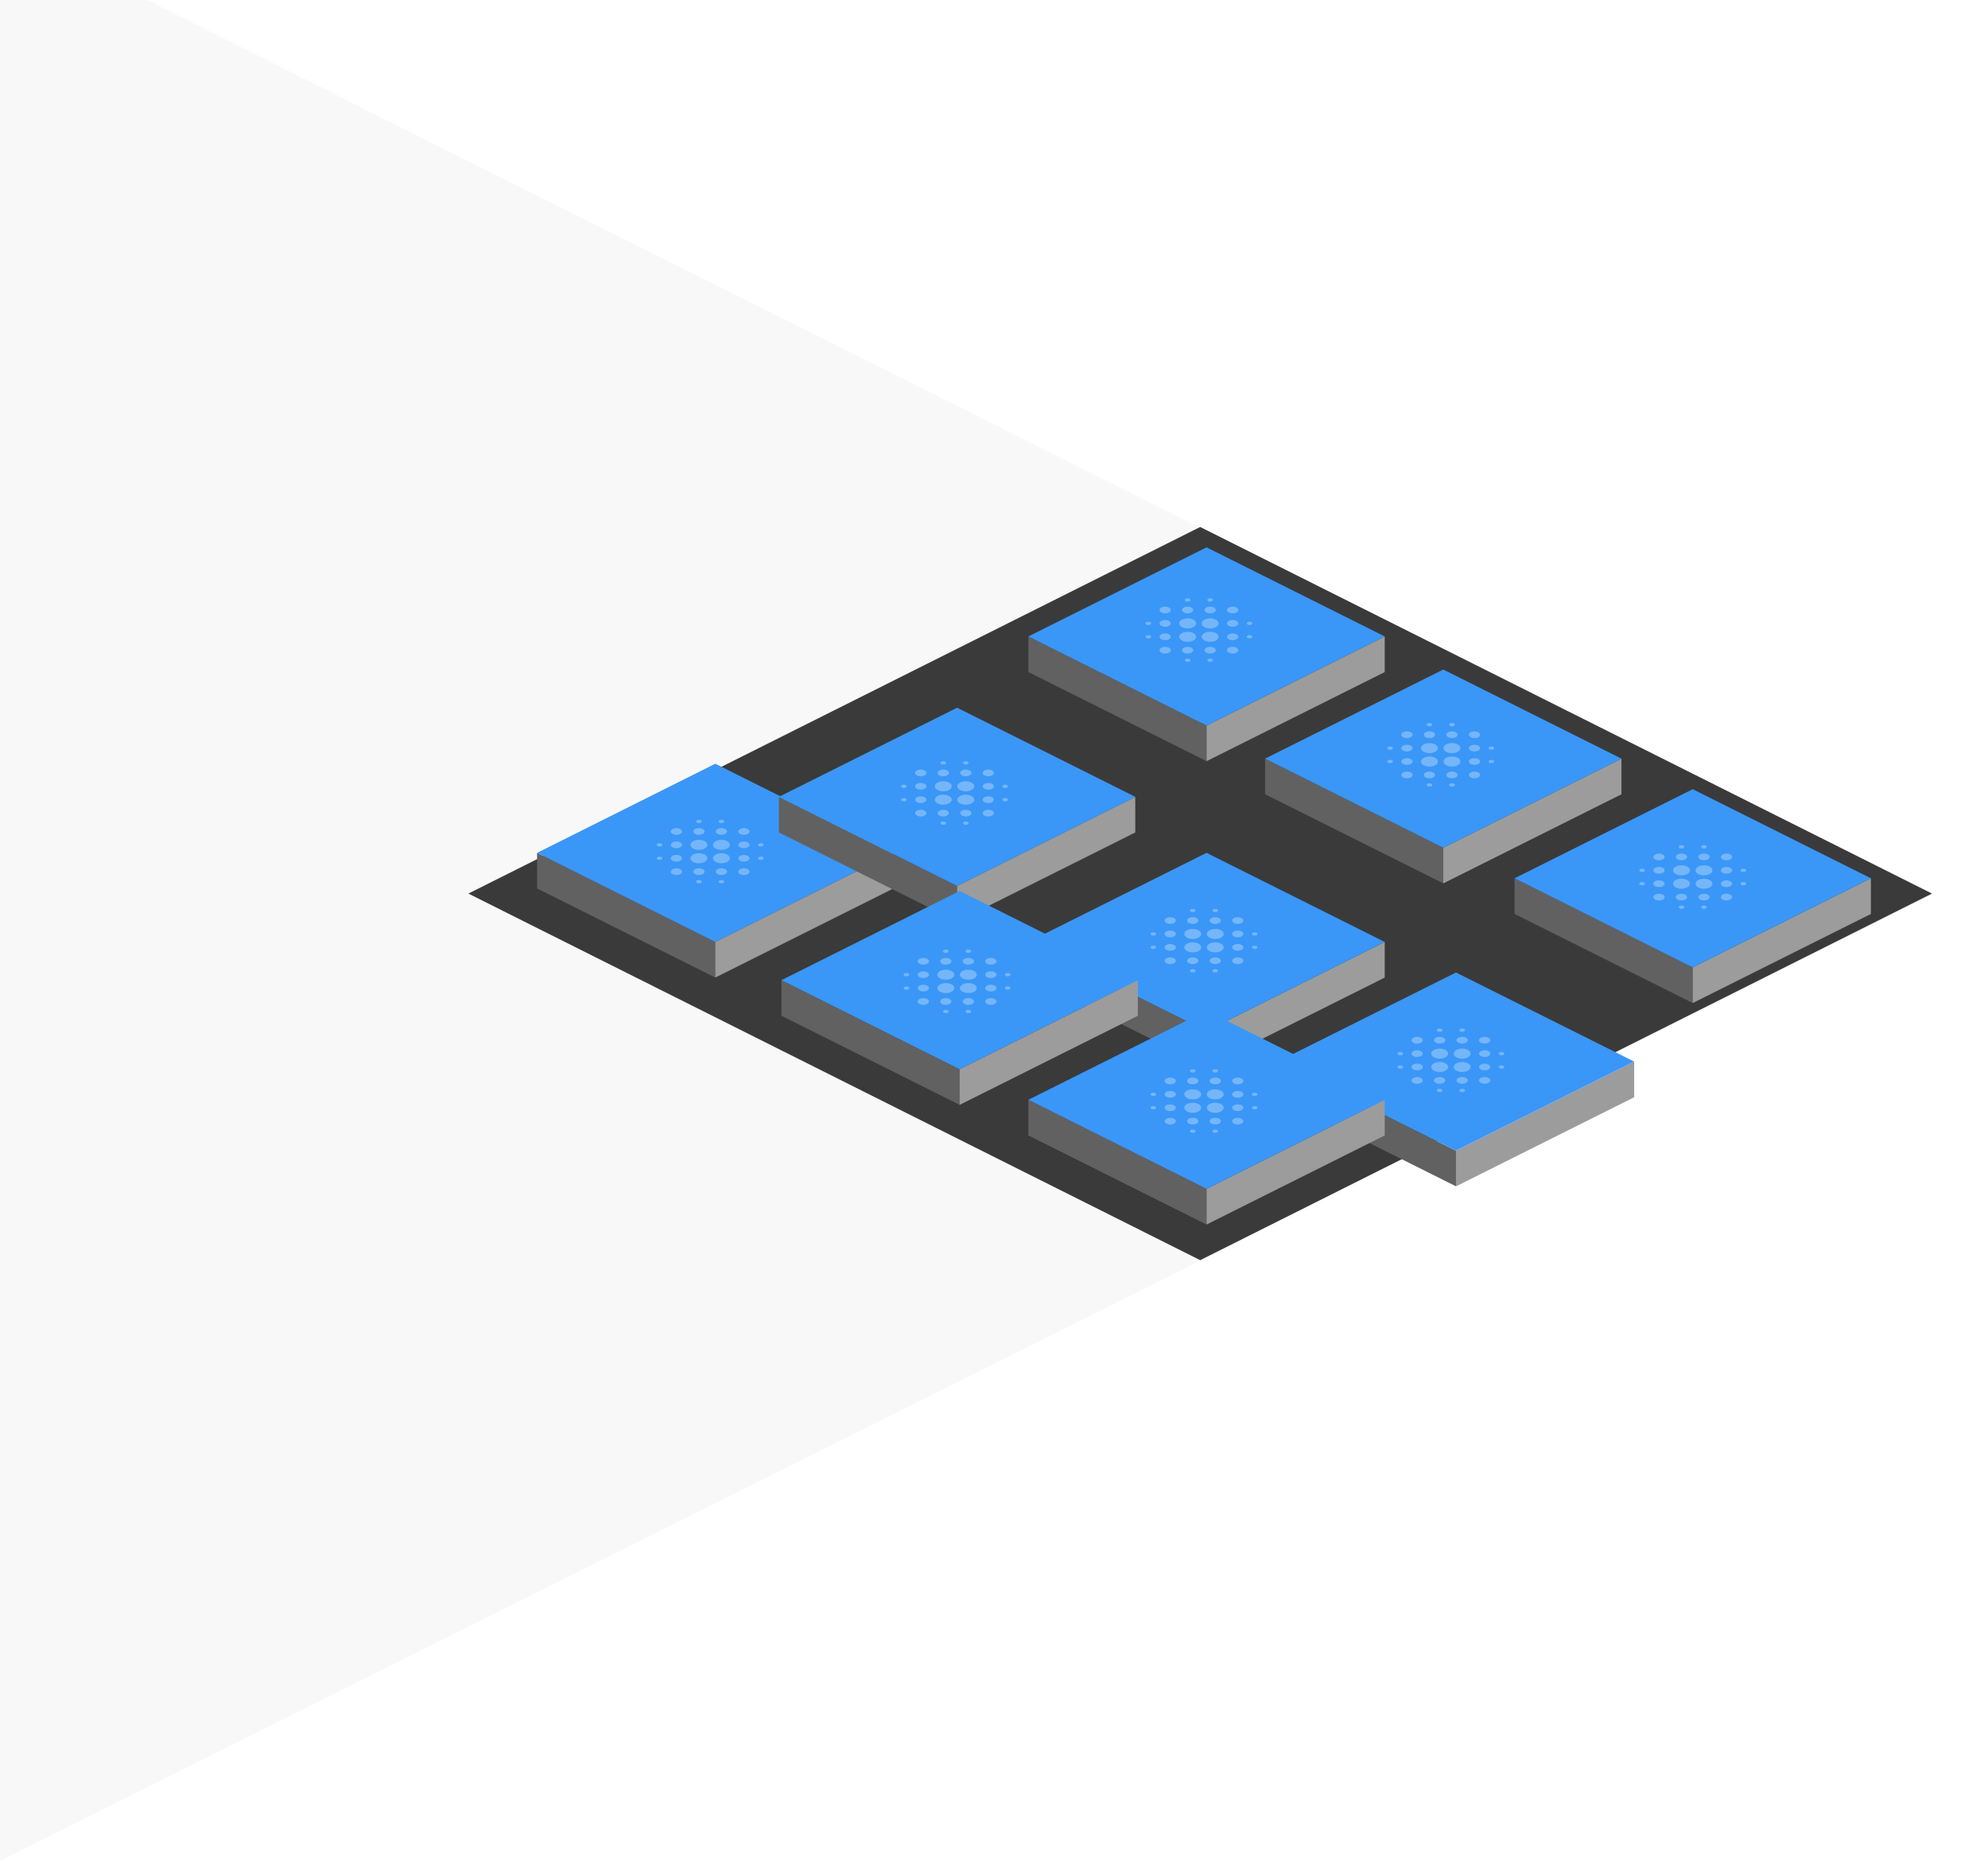 <?xml version="1.0" encoding="UTF-8"?>
<svg width="781px" height="731px" viewBox="0 0 781 731" version="1.1" xmlns="http://www.w3.org/2000/svg" xmlns:xlink="http://www.w3.org/1999/xlink">
    <!-- Generator: Sketch 49 (51002) - http://www.bohemiancoding.com/sketch -->
    <title>Group 2</title>
    <desc>Created with Sketch.</desc>
    <defs>
        <filter x="-68.6%" y="-57.1%" width="237.1%" height="328.6%" filterUnits="objectBoundingBox" id="filter-1">
            <feOffset dx="0" dy="48" in="SourceAlpha" result="shadowOffsetOuter1"></feOffset>
            <feGaussianBlur stdDeviation="24" in="shadowOffsetOuter1" result="shadowBlurOuter1"></feGaussianBlur>
            <feColorMatrix values="0 0 0 0 0   0 0 0 0 0   0 0 0 0 0  0 0 0 0.5 0" type="matrix" in="shadowBlurOuter1" result="shadowMatrixOuter1"></feColorMatrix>
            <feMerge>
                <feMergeNode in="shadowMatrixOuter1"></feMergeNode>
                <feMergeNode in="SourceGraphic"></feMergeNode>
            </feMerge>
        </filter>
        <filter x="-68.6%" y="-57.1%" width="237.1%" height="328.6%" filterUnits="objectBoundingBox" id="filter-2">
            <feOffset dx="0" dy="48" in="SourceAlpha" result="shadowOffsetOuter1"></feOffset>
            <feGaussianBlur stdDeviation="24" in="shadowOffsetOuter1" result="shadowBlurOuter1"></feGaussianBlur>
            <feColorMatrix values="0 0 0 0 0   0 0 0 0 0   0 0 0 0 0  0 0 0 0.5 0" type="matrix" in="shadowBlurOuter1" result="shadowMatrixOuter1"></feColorMatrix>
            <feMerge>
                <feMergeNode in="shadowMatrixOuter1"></feMergeNode>
                <feMergeNode in="SourceGraphic"></feMergeNode>
            </feMerge>
        </filter>
        <filter x="-68.6%" y="-57.1%" width="237.1%" height="328.6%" filterUnits="objectBoundingBox" id="filter-3">
            <feOffset dx="0" dy="48" in="SourceAlpha" result="shadowOffsetOuter1"></feOffset>
            <feGaussianBlur stdDeviation="24" in="shadowOffsetOuter1" result="shadowBlurOuter1"></feGaussianBlur>
            <feColorMatrix values="0 0 0 0 0   0 0 0 0 0   0 0 0 0 0  0 0 0 0.5 0" type="matrix" in="shadowBlurOuter1" result="shadowMatrixOuter1"></feColorMatrix>
            <feMerge>
                <feMergeNode in="shadowMatrixOuter1"></feMergeNode>
                <feMergeNode in="SourceGraphic"></feMergeNode>
            </feMerge>
        </filter>
        <filter x="-68.6%" y="-57.1%" width="237.1%" height="328.6%" filterUnits="objectBoundingBox" id="filter-4">
            <feOffset dx="0" dy="48" in="SourceAlpha" result="shadowOffsetOuter1"></feOffset>
            <feGaussianBlur stdDeviation="24" in="shadowOffsetOuter1" result="shadowBlurOuter1"></feGaussianBlur>
            <feColorMatrix values="0 0 0 0 0   0 0 0 0 0   0 0 0 0 0  0 0 0 0.5 0" type="matrix" in="shadowBlurOuter1" result="shadowMatrixOuter1"></feColorMatrix>
            <feMerge>
                <feMergeNode in="shadowMatrixOuter1"></feMergeNode>
                <feMergeNode in="SourceGraphic"></feMergeNode>
            </feMerge>
        </filter>
        <filter x="-68.6%" y="-57.1%" width="237.1%" height="328.6%" filterUnits="objectBoundingBox" id="filter-5">
            <feOffset dx="0" dy="48" in="SourceAlpha" result="shadowOffsetOuter1"></feOffset>
            <feGaussianBlur stdDeviation="24" in="shadowOffsetOuter1" result="shadowBlurOuter1"></feGaussianBlur>
            <feColorMatrix values="0 0 0 0 0   0 0 0 0 0   0 0 0 0 0  0 0 0 0.5 0" type="matrix" in="shadowBlurOuter1" result="shadowMatrixOuter1"></feColorMatrix>
            <feMerge>
                <feMergeNode in="shadowMatrixOuter1"></feMergeNode>
                <feMergeNode in="SourceGraphic"></feMergeNode>
            </feMerge>
        </filter>
        <filter x="-68.6%" y="-57.1%" width="237.1%" height="328.6%" filterUnits="objectBoundingBox" id="filter-6">
            <feOffset dx="0" dy="48" in="SourceAlpha" result="shadowOffsetOuter1"></feOffset>
            <feGaussianBlur stdDeviation="24" in="shadowOffsetOuter1" result="shadowBlurOuter1"></feGaussianBlur>
            <feColorMatrix values="0 0 0 0 0   0 0 0 0 0   0 0 0 0 0  0 0 0 0.5 0" type="matrix" in="shadowBlurOuter1" result="shadowMatrixOuter1"></feColorMatrix>
            <feMerge>
                <feMergeNode in="shadowMatrixOuter1"></feMergeNode>
                <feMergeNode in="SourceGraphic"></feMergeNode>
            </feMerge>
        </filter>
    </defs>
    <g id="Page-1" stroke="none" stroke-width="1" fill="none" fill-rule="evenodd">
        <g id="Market-v2" transform="translate(-1, -751)">
            <g id="explore-contracts" transform="translate(1, 722)">
                <g id="Group-2" transform="translate(0, 29)">
                    <polygon id="big-base" fill="#DEDEDE" opacity="0.2" points="57.965 0.055 759 351.448 0 731 0 0.055"></polygon>
                    <polygon id="base" fill="#3A3A3A" points="184 351 471.5 207 759 351 471.5 495"></polygon>
                    <g id="illustration" transform="translate(211, 167)">
                        <g id="Rectangle-7_Isometric" transform="translate(0, 133)">
                            <polygon id="Rectangle-7_Left_Isometric" fill="#616161" points="70 84 0 49 0 35 70 70"></polygon>
                            <polygon id="Rectangle-7_Right_Isometric" fill="#9C9C9C" points="70 84 140 49 140 35 70 70"></polygon>
                            <polygon id="Rectangle-7_Top_Isometric" fill="#3A97F7" points="0 35 70 0 140 35 70 70"></polygon>
                            <g id="contracts" transform="translate(42, 18)" opacity="0.3">
                                <g id="ic_blur_on_24px">
                                    <path d="M12.737,17.816 C11.521,17.816 10.526,18.408 10.526,19.132 C10.526,19.855 11.521,20.447 12.737,20.447 C13.953,20.447 14.947,19.855 14.947,19.132 C14.947,18.408 13.953,17.816 12.737,17.816 Z M12.737,23.079 C11.521,23.079 10.526,23.671 10.526,24.395 C10.526,25.118 11.521,25.711 12.737,25.711 C13.953,25.711 14.947,25.118 14.947,24.395 C14.947,23.671 13.953,23.079 12.737,23.079 Z M12.737,12.553 C11.521,12.553 10.526,13.145 10.526,13.868 C10.526,14.592 11.521,15.184 12.737,15.184 C13.953,15.184 14.947,14.592 14.947,13.868 C14.947,13.145 13.953,12.553 12.737,12.553 Z M6.105,13.211 C5.486,13.211 5,13.5 5,13.868 C5,14.237 5.486,14.526 6.105,14.526 C6.724,14.526 7.211,14.237 7.211,13.868 C7.211,13.5 6.724,13.211 6.105,13.211 Z M12.737,7.289 C11.521,7.289 10.526,7.882 10.526,8.605 C10.526,9.329 11.521,9.921 12.737,9.921 C13.953,9.921 14.947,9.329 14.947,8.605 C14.947,7.882 13.953,7.289 12.737,7.289 Z M45.895,14.526 C46.514,14.526 47,14.237 47,13.868 C47,13.5 46.514,13.211 45.895,13.211 C45.276,13.211 44.789,13.5 44.789,13.868 C44.789,14.237 45.276,14.526 45.895,14.526 Z M30.421,9.921 C31.637,9.921 32.632,9.329 32.632,8.605 C32.632,7.882 31.637,7.289 30.421,7.289 C29.205,7.289 28.211,7.882 28.211,8.605 C28.211,9.329 29.205,9.921 30.421,9.921 Z M30.421,5.316 C31.04,5.316 31.526,5.026 31.526,4.658 C31.526,4.289 31.04,4 30.421,4 C29.802,4 29.316,4.289 29.316,4.658 C29.316,5.026 29.802,5.316 30.421,5.316 Z M6.105,18.474 C5.486,18.474 5,18.763 5,19.132 C5,19.5 5.486,19.789 6.105,19.789 C6.724,19.789 7.211,19.5 7.211,19.132 C7.211,18.763 6.724,18.474 6.105,18.474 Z M21.579,27.684 C20.96,27.684 20.474,27.974 20.474,28.342 C20.474,28.711 20.96,29 21.579,29 C22.198,29 22.684,28.711 22.684,28.342 C22.684,27.974 22.198,27.684 21.579,27.684 Z M21.579,5.316 C22.198,5.316 22.684,5.026 22.684,4.658 C22.684,4.289 22.198,4 21.579,4 C20.96,4 20.474,4.289 20.474,4.658 C20.474,5.026 20.96,5.316 21.579,5.316 Z M21.579,9.921 C22.795,9.921 23.789,9.329 23.789,8.605 C23.789,7.882 22.795,7.289 21.579,7.289 C20.363,7.289 19.368,7.882 19.368,8.605 C19.368,9.329 20.363,9.921 21.579,9.921 Z M21.579,17.158 C19.744,17.158 18.263,18.039 18.263,19.132 C18.263,20.224 19.744,21.105 21.579,21.105 C23.414,21.105 24.895,20.224 24.895,19.132 C24.895,18.039 23.414,17.158 21.579,17.158 Z M39.263,17.816 C38.047,17.816 37.053,18.408 37.053,19.132 C37.053,19.855 38.047,20.447 39.263,20.447 C40.479,20.447 41.474,19.855 41.474,19.132 C41.474,18.408 40.479,17.816 39.263,17.816 Z M39.263,23.079 C38.047,23.079 37.053,23.671 37.053,24.395 C37.053,25.118 38.047,25.711 39.263,25.711 C40.479,25.711 41.474,25.118 41.474,24.395 C41.474,23.671 40.479,23.079 39.263,23.079 Z M39.263,12.553 C38.047,12.553 37.053,13.145 37.053,13.868 C37.053,14.592 38.047,15.184 39.263,15.184 C40.479,15.184 41.474,14.592 41.474,13.868 C41.474,13.145 40.479,12.553 39.263,12.553 Z M39.263,7.289 C38.047,7.289 37.053,7.882 37.053,8.605 C37.053,9.329 38.047,9.921 39.263,9.921 C40.479,9.921 41.474,9.329 41.474,8.605 C41.474,7.882 40.479,7.289 39.263,7.289 Z M45.895,18.474 C45.276,18.474 44.789,18.763 44.789,19.132 C44.789,19.5 45.276,19.789 45.895,19.789 C46.514,19.789 47,19.5 47,19.132 C47,18.763 46.514,18.474 45.895,18.474 Z M30.421,23.079 C29.205,23.079 28.211,23.671 28.211,24.395 C28.211,25.118 29.205,25.711 30.421,25.711 C31.637,25.711 32.632,25.118 32.632,24.395 C32.632,23.671 31.637,23.079 30.421,23.079 Z M30.421,27.684 C29.802,27.684 29.316,27.974 29.316,28.342 C29.316,28.711 29.802,29 30.421,29 C31.04,29 31.526,28.711 31.526,28.342 C31.526,27.974 31.04,27.684 30.421,27.684 Z M21.579,11.895 C19.744,11.895 18.263,12.776 18.263,13.868 C18.263,14.961 19.744,15.842 21.579,15.842 C23.414,15.842 24.895,14.961 24.895,13.868 C24.895,12.776 23.414,11.895 21.579,11.895 Z M21.579,23.079 C20.363,23.079 19.368,23.671 19.368,24.395 C19.368,25.118 20.363,25.711 21.579,25.711 C22.795,25.711 23.789,25.118 23.789,24.395 C23.789,23.671 22.795,23.079 21.579,23.079 Z M30.421,17.158 C28.586,17.158 27.105,18.039 27.105,19.132 C27.105,20.224 28.586,21.105 30.421,21.105 C32.256,21.105 33.737,20.224 33.737,19.132 C33.737,18.039 32.256,17.158 30.421,17.158 Z M30.421,11.895 C28.586,11.895 27.105,12.776 27.105,13.868 C27.105,14.961 28.586,15.842 30.421,15.842 C32.256,15.842 33.737,14.961 33.737,13.868 C33.737,12.776 32.256,11.895 30.421,11.895 Z" id="Shape" fill="#FFFFFF" fill-rule="nonzero"></path>
                                    <polygon id="Shape" points="0 0 52 0 52 31 0 31"></polygon>
                                </g>
                            </g>
                        </g>
                        <g id="Rectangle-7_Isometric" filter="url(#filter-1)" transform="translate(95, 63)">
                            <polygon id="Rectangle-7_Left_Isometric" fill="#616161" points="70 84 0 49 0 35 70 70"></polygon>
                            <polygon id="Rectangle-7_Right_Isometric" fill="#9C9C9C" points="70 84 140 49 140 35 70 70"></polygon>
                            <polygon id="Rectangle-7_Top_Isometric" fill="#3A97F7" points="0 35 70 0 140 35 70 70"></polygon>
                            <g id="contracts" transform="translate(43, 17)" opacity="0.3">
                                <g id="ic_blur_on_24px">
                                    <path d="M12.737,17.816 C11.521,17.816 10.526,18.408 10.526,19.132 C10.526,19.855 11.521,20.447 12.737,20.447 C13.953,20.447 14.947,19.855 14.947,19.132 C14.947,18.408 13.953,17.816 12.737,17.816 Z M12.737,23.079 C11.521,23.079 10.526,23.671 10.526,24.395 C10.526,25.118 11.521,25.711 12.737,25.711 C13.953,25.711 14.947,25.118 14.947,24.395 C14.947,23.671 13.953,23.079 12.737,23.079 Z M12.737,12.553 C11.521,12.553 10.526,13.145 10.526,13.868 C10.526,14.592 11.521,15.184 12.737,15.184 C13.953,15.184 14.947,14.592 14.947,13.868 C14.947,13.145 13.953,12.553 12.737,12.553 Z M6.105,13.211 C5.486,13.211 5,13.5 5,13.868 C5,14.237 5.486,14.526 6.105,14.526 C6.724,14.526 7.211,14.237 7.211,13.868 C7.211,13.5 6.724,13.211 6.105,13.211 Z M12.737,7.289 C11.521,7.289 10.526,7.882 10.526,8.605 C10.526,9.329 11.521,9.921 12.737,9.921 C13.953,9.921 14.947,9.329 14.947,8.605 C14.947,7.882 13.953,7.289 12.737,7.289 Z M45.895,14.526 C46.514,14.526 47,14.237 47,13.868 C47,13.5 46.514,13.211 45.895,13.211 C45.276,13.211 44.789,13.5 44.789,13.868 C44.789,14.237 45.276,14.526 45.895,14.526 Z M30.421,9.921 C31.637,9.921 32.632,9.329 32.632,8.605 C32.632,7.882 31.637,7.289 30.421,7.289 C29.205,7.289 28.211,7.882 28.211,8.605 C28.211,9.329 29.205,9.921 30.421,9.921 Z M30.421,5.316 C31.04,5.316 31.526,5.026 31.526,4.658 C31.526,4.289 31.04,4 30.421,4 C29.802,4 29.316,4.289 29.316,4.658 C29.316,5.026 29.802,5.316 30.421,5.316 Z M6.105,18.474 C5.486,18.474 5,18.763 5,19.132 C5,19.5 5.486,19.789 6.105,19.789 C6.724,19.789 7.211,19.5 7.211,19.132 C7.211,18.763 6.724,18.474 6.105,18.474 Z M21.579,27.684 C20.96,27.684 20.474,27.974 20.474,28.342 C20.474,28.711 20.96,29 21.579,29 C22.198,29 22.684,28.711 22.684,28.342 C22.684,27.974 22.198,27.684 21.579,27.684 Z M21.579,5.316 C22.198,5.316 22.684,5.026 22.684,4.658 C22.684,4.289 22.198,4 21.579,4 C20.96,4 20.474,4.289 20.474,4.658 C20.474,5.026 20.96,5.316 21.579,5.316 Z M21.579,9.921 C22.795,9.921 23.789,9.329 23.789,8.605 C23.789,7.882 22.795,7.289 21.579,7.289 C20.363,7.289 19.368,7.882 19.368,8.605 C19.368,9.329 20.363,9.921 21.579,9.921 Z M21.579,17.158 C19.744,17.158 18.263,18.039 18.263,19.132 C18.263,20.224 19.744,21.105 21.579,21.105 C23.414,21.105 24.895,20.224 24.895,19.132 C24.895,18.039 23.414,17.158 21.579,17.158 Z M39.263,17.816 C38.047,17.816 37.053,18.408 37.053,19.132 C37.053,19.855 38.047,20.447 39.263,20.447 C40.479,20.447 41.474,19.855 41.474,19.132 C41.474,18.408 40.479,17.816 39.263,17.816 Z M39.263,23.079 C38.047,23.079 37.053,23.671 37.053,24.395 C37.053,25.118 38.047,25.711 39.263,25.711 C40.479,25.711 41.474,25.118 41.474,24.395 C41.474,23.671 40.479,23.079 39.263,23.079 Z M39.263,12.553 C38.047,12.553 37.053,13.145 37.053,13.868 C37.053,14.592 38.047,15.184 39.263,15.184 C40.479,15.184 41.474,14.592 41.474,13.868 C41.474,13.145 40.479,12.553 39.263,12.553 Z M39.263,7.289 C38.047,7.289 37.053,7.882 37.053,8.605 C37.053,9.329 38.047,9.921 39.263,9.921 C40.479,9.921 41.474,9.329 41.474,8.605 C41.474,7.882 40.479,7.289 39.263,7.289 Z M45.895,18.474 C45.276,18.474 44.789,18.763 44.789,19.132 C44.789,19.5 45.276,19.789 45.895,19.789 C46.514,19.789 47,19.5 47,19.132 C47,18.763 46.514,18.474 45.895,18.474 Z M30.421,23.079 C29.205,23.079 28.211,23.671 28.211,24.395 C28.211,25.118 29.205,25.711 30.421,25.711 C31.637,25.711 32.632,25.118 32.632,24.395 C32.632,23.671 31.637,23.079 30.421,23.079 Z M30.421,27.684 C29.802,27.684 29.316,27.974 29.316,28.342 C29.316,28.711 29.802,29 30.421,29 C31.04,29 31.526,28.711 31.526,28.342 C31.526,27.974 31.04,27.684 30.421,27.684 Z M21.579,11.895 C19.744,11.895 18.263,12.776 18.263,13.868 C18.263,14.961 19.744,15.842 21.579,15.842 C23.414,15.842 24.895,14.961 24.895,13.868 C24.895,12.776 23.414,11.895 21.579,11.895 Z M21.579,23.079 C20.363,23.079 19.368,23.671 19.368,24.395 C19.368,25.118 20.363,25.711 21.579,25.711 C22.795,25.711 23.789,25.118 23.789,24.395 C23.789,23.671 22.795,23.079 21.579,23.079 Z M30.421,17.158 C28.586,17.158 27.105,18.039 27.105,19.132 C27.105,20.224 28.586,21.105 30.421,21.105 C32.256,21.105 33.737,20.224 33.737,19.132 C33.737,18.039 32.256,17.158 30.421,17.158 Z M30.421,11.895 C28.586,11.895 27.105,12.776 27.105,13.868 C27.105,14.961 28.586,15.842 30.421,15.842 C32.256,15.842 33.737,14.961 33.737,13.868 C33.737,12.776 32.256,11.895 30.421,11.895 Z" id="Shape" fill="#FFFFFF" fill-rule="nonzero"></path>
                                    <polygon id="Shape" points="0 0 52 0 52 31 0 31"></polygon>
                                </g>
                            </g>
                        </g>
                        <g id="Rectangle-7_Isometric" filter="url(#filter-2)" transform="translate(193, 120)">
                            <polygon id="Rectangle-7_Left_Isometric" fill="#616161" points="70 84 0 49 0 35 70 70"></polygon>
                            <polygon id="Rectangle-7_Right_Isometric" fill="#9C9C9C" points="70 84 140 49 140 35 70 70"></polygon>
                            <polygon id="Rectangle-7_Top_Isometric" fill="#3A97F7" points="0 35 70 0 140 35 70 70"></polygon>
                            <g id="contracts" transform="translate(43, 18)" opacity="0.3">
                                <g id="ic_blur_on_24px">
                                    <path d="M12.737,17.816 C11.521,17.816 10.526,18.408 10.526,19.132 C10.526,19.855 11.521,20.447 12.737,20.447 C13.953,20.447 14.947,19.855 14.947,19.132 C14.947,18.408 13.953,17.816 12.737,17.816 Z M12.737,23.079 C11.521,23.079 10.526,23.671 10.526,24.395 C10.526,25.118 11.521,25.711 12.737,25.711 C13.953,25.711 14.947,25.118 14.947,24.395 C14.947,23.671 13.953,23.079 12.737,23.079 Z M12.737,12.553 C11.521,12.553 10.526,13.145 10.526,13.868 C10.526,14.592 11.521,15.184 12.737,15.184 C13.953,15.184 14.947,14.592 14.947,13.868 C14.947,13.145 13.953,12.553 12.737,12.553 Z M6.105,13.211 C5.486,13.211 5,13.5 5,13.868 C5,14.237 5.486,14.526 6.105,14.526 C6.724,14.526 7.211,14.237 7.211,13.868 C7.211,13.5 6.724,13.211 6.105,13.211 Z M12.737,7.289 C11.521,7.289 10.526,7.882 10.526,8.605 C10.526,9.329 11.521,9.921 12.737,9.921 C13.953,9.921 14.947,9.329 14.947,8.605 C14.947,7.882 13.953,7.289 12.737,7.289 Z M45.895,14.526 C46.514,14.526 47,14.237 47,13.868 C47,13.5 46.514,13.211 45.895,13.211 C45.276,13.211 44.789,13.5 44.789,13.868 C44.789,14.237 45.276,14.526 45.895,14.526 Z M30.421,9.921 C31.637,9.921 32.632,9.329 32.632,8.605 C32.632,7.882 31.637,7.289 30.421,7.289 C29.205,7.289 28.211,7.882 28.211,8.605 C28.211,9.329 29.205,9.921 30.421,9.921 Z M30.421,5.316 C31.04,5.316 31.526,5.026 31.526,4.658 C31.526,4.289 31.04,4 30.421,4 C29.802,4 29.316,4.289 29.316,4.658 C29.316,5.026 29.802,5.316 30.421,5.316 Z M6.105,18.474 C5.486,18.474 5,18.763 5,19.132 C5,19.5 5.486,19.789 6.105,19.789 C6.724,19.789 7.211,19.5 7.211,19.132 C7.211,18.763 6.724,18.474 6.105,18.474 Z M21.579,27.684 C20.96,27.684 20.474,27.974 20.474,28.342 C20.474,28.711 20.96,29 21.579,29 C22.198,29 22.684,28.711 22.684,28.342 C22.684,27.974 22.198,27.684 21.579,27.684 Z M21.579,5.316 C22.198,5.316 22.684,5.026 22.684,4.658 C22.684,4.289 22.198,4 21.579,4 C20.96,4 20.474,4.289 20.474,4.658 C20.474,5.026 20.96,5.316 21.579,5.316 Z M21.579,9.921 C22.795,9.921 23.789,9.329 23.789,8.605 C23.789,7.882 22.795,7.289 21.579,7.289 C20.363,7.289 19.368,7.882 19.368,8.605 C19.368,9.329 20.363,9.921 21.579,9.921 Z M21.579,17.158 C19.744,17.158 18.263,18.039 18.263,19.132 C18.263,20.224 19.744,21.105 21.579,21.105 C23.414,21.105 24.895,20.224 24.895,19.132 C24.895,18.039 23.414,17.158 21.579,17.158 Z M39.263,17.816 C38.047,17.816 37.053,18.408 37.053,19.132 C37.053,19.855 38.047,20.447 39.263,20.447 C40.479,20.447 41.474,19.855 41.474,19.132 C41.474,18.408 40.479,17.816 39.263,17.816 Z M39.263,23.079 C38.047,23.079 37.053,23.671 37.053,24.395 C37.053,25.118 38.047,25.711 39.263,25.711 C40.479,25.711 41.474,25.118 41.474,24.395 C41.474,23.671 40.479,23.079 39.263,23.079 Z M39.263,12.553 C38.047,12.553 37.053,13.145 37.053,13.868 C37.053,14.592 38.047,15.184 39.263,15.184 C40.479,15.184 41.474,14.592 41.474,13.868 C41.474,13.145 40.479,12.553 39.263,12.553 Z M39.263,7.289 C38.047,7.289 37.053,7.882 37.053,8.605 C37.053,9.329 38.047,9.921 39.263,9.921 C40.479,9.921 41.474,9.329 41.474,8.605 C41.474,7.882 40.479,7.289 39.263,7.289 Z M45.895,18.474 C45.276,18.474 44.789,18.763 44.789,19.132 C44.789,19.5 45.276,19.789 45.895,19.789 C46.514,19.789 47,19.5 47,19.132 C47,18.763 46.514,18.474 45.895,18.474 Z M30.421,23.079 C29.205,23.079 28.211,23.671 28.211,24.395 C28.211,25.118 29.205,25.711 30.421,25.711 C31.637,25.711 32.632,25.118 32.632,24.395 C32.632,23.671 31.637,23.079 30.421,23.079 Z M30.421,27.684 C29.802,27.684 29.316,27.974 29.316,28.342 C29.316,28.711 29.802,29 30.421,29 C31.04,29 31.526,28.711 31.526,28.342 C31.526,27.974 31.04,27.684 30.421,27.684 Z M21.579,11.895 C19.744,11.895 18.263,12.776 18.263,13.868 C18.263,14.961 19.744,15.842 21.579,15.842 C23.414,15.842 24.895,14.961 24.895,13.868 C24.895,12.776 23.414,11.895 21.579,11.895 Z M21.579,23.079 C20.363,23.079 19.368,23.671 19.368,24.395 C19.368,25.118 20.363,25.711 21.579,25.711 C22.795,25.711 23.789,25.118 23.789,24.395 C23.789,23.671 22.795,23.079 21.579,23.079 Z M30.421,17.158 C28.586,17.158 27.105,18.039 27.105,19.132 C27.105,20.224 28.586,21.105 30.421,21.105 C32.256,21.105 33.737,20.224 33.737,19.132 C33.737,18.039 32.256,17.158 30.421,17.158 Z M30.421,11.895 C28.586,11.895 27.105,12.776 27.105,13.868 C27.105,14.961 28.586,15.842 30.421,15.842 C32.256,15.842 33.737,14.961 33.737,13.868 C33.737,12.776 32.256,11.895 30.421,11.895 Z" id="Shape" fill="#FFFFFF" fill-rule="nonzero"></path>
                                    <polygon id="Shape" points="0 0 52 0 52 31 0 31"></polygon>
                                </g>
                            </g>
                        </g>
                        <g id="Rectangle-7_Isometric" filter="url(#filter-3)" transform="translate(291, 167)">
                            <polygon id="Rectangle-7_Left_Isometric" fill="#616161" points="70 84 0 49 0 35 70 70"></polygon>
                            <polygon id="Rectangle-7_Right_Isometric" fill="#9C9C9C" points="70 84 140 49 140 35 70 70"></polygon>
                            <polygon id="Rectangle-7_Top_Isometric" fill="#3A97F7" points="0 35 70 0 140 35 70 70"></polygon>
                            <g id="contracts" transform="translate(42, 18)" opacity="0.3">
                                <g id="ic_blur_on_24px">
                                    <path d="M12.737,17.816 C11.521,17.816 10.526,18.408 10.526,19.132 C10.526,19.855 11.521,20.447 12.737,20.447 C13.953,20.447 14.947,19.855 14.947,19.132 C14.947,18.408 13.953,17.816 12.737,17.816 Z M12.737,23.079 C11.521,23.079 10.526,23.671 10.526,24.395 C10.526,25.118 11.521,25.711 12.737,25.711 C13.953,25.711 14.947,25.118 14.947,24.395 C14.947,23.671 13.953,23.079 12.737,23.079 Z M12.737,12.553 C11.521,12.553 10.526,13.145 10.526,13.868 C10.526,14.592 11.521,15.184 12.737,15.184 C13.953,15.184 14.947,14.592 14.947,13.868 C14.947,13.145 13.953,12.553 12.737,12.553 Z M6.105,13.211 C5.486,13.211 5,13.5 5,13.868 C5,14.237 5.486,14.526 6.105,14.526 C6.724,14.526 7.211,14.237 7.211,13.868 C7.211,13.5 6.724,13.211 6.105,13.211 Z M12.737,7.289 C11.521,7.289 10.526,7.882 10.526,8.605 C10.526,9.329 11.521,9.921 12.737,9.921 C13.953,9.921 14.947,9.329 14.947,8.605 C14.947,7.882 13.953,7.289 12.737,7.289 Z M45.895,14.526 C46.514,14.526 47,14.237 47,13.868 C47,13.5 46.514,13.211 45.895,13.211 C45.276,13.211 44.789,13.5 44.789,13.868 C44.789,14.237 45.276,14.526 45.895,14.526 Z M30.421,9.921 C31.637,9.921 32.632,9.329 32.632,8.605 C32.632,7.882 31.637,7.289 30.421,7.289 C29.205,7.289 28.211,7.882 28.211,8.605 C28.211,9.329 29.205,9.921 30.421,9.921 Z M30.421,5.316 C31.04,5.316 31.526,5.026 31.526,4.658 C31.526,4.289 31.04,4 30.421,4 C29.802,4 29.316,4.289 29.316,4.658 C29.316,5.026 29.802,5.316 30.421,5.316 Z M6.105,18.474 C5.486,18.474 5,18.763 5,19.132 C5,19.5 5.486,19.789 6.105,19.789 C6.724,19.789 7.211,19.5 7.211,19.132 C7.211,18.763 6.724,18.474 6.105,18.474 Z M21.579,27.684 C20.96,27.684 20.474,27.974 20.474,28.342 C20.474,28.711 20.96,29 21.579,29 C22.198,29 22.684,28.711 22.684,28.342 C22.684,27.974 22.198,27.684 21.579,27.684 Z M21.579,5.316 C22.198,5.316 22.684,5.026 22.684,4.658 C22.684,4.289 22.198,4 21.579,4 C20.96,4 20.474,4.289 20.474,4.658 C20.474,5.026 20.96,5.316 21.579,5.316 Z M21.579,9.921 C22.795,9.921 23.789,9.329 23.789,8.605 C23.789,7.882 22.795,7.289 21.579,7.289 C20.363,7.289 19.368,7.882 19.368,8.605 C19.368,9.329 20.363,9.921 21.579,9.921 Z M21.579,17.158 C19.744,17.158 18.263,18.039 18.263,19.132 C18.263,20.224 19.744,21.105 21.579,21.105 C23.414,21.105 24.895,20.224 24.895,19.132 C24.895,18.039 23.414,17.158 21.579,17.158 Z M39.263,17.816 C38.047,17.816 37.053,18.408 37.053,19.132 C37.053,19.855 38.047,20.447 39.263,20.447 C40.479,20.447 41.474,19.855 41.474,19.132 C41.474,18.408 40.479,17.816 39.263,17.816 Z M39.263,23.079 C38.047,23.079 37.053,23.671 37.053,24.395 C37.053,25.118 38.047,25.711 39.263,25.711 C40.479,25.711 41.474,25.118 41.474,24.395 C41.474,23.671 40.479,23.079 39.263,23.079 Z M39.263,12.553 C38.047,12.553 37.053,13.145 37.053,13.868 C37.053,14.592 38.047,15.184 39.263,15.184 C40.479,15.184 41.474,14.592 41.474,13.868 C41.474,13.145 40.479,12.553 39.263,12.553 Z M39.263,7.289 C38.047,7.289 37.053,7.882 37.053,8.605 C37.053,9.329 38.047,9.921 39.263,9.921 C40.479,9.921 41.474,9.329 41.474,8.605 C41.474,7.882 40.479,7.289 39.263,7.289 Z M45.895,18.474 C45.276,18.474 44.789,18.763 44.789,19.132 C44.789,19.5 45.276,19.789 45.895,19.789 C46.514,19.789 47,19.5 47,19.132 C47,18.763 46.514,18.474 45.895,18.474 Z M30.421,23.079 C29.205,23.079 28.211,23.671 28.211,24.395 C28.211,25.118 29.205,25.711 30.421,25.711 C31.637,25.711 32.632,25.118 32.632,24.395 C32.632,23.671 31.637,23.079 30.421,23.079 Z M30.421,27.684 C29.802,27.684 29.316,27.974 29.316,28.342 C29.316,28.711 29.802,29 30.421,29 C31.04,29 31.526,28.711 31.526,28.342 C31.526,27.974 31.04,27.684 30.421,27.684 Z M21.579,11.895 C19.744,11.895 18.263,12.776 18.263,13.868 C18.263,14.961 19.744,15.842 21.579,15.842 C23.414,15.842 24.895,14.961 24.895,13.868 C24.895,12.776 23.414,11.895 21.579,11.895 Z M21.579,23.079 C20.363,23.079 19.368,23.671 19.368,24.395 C19.368,25.118 20.363,25.711 21.579,25.711 C22.795,25.711 23.789,25.118 23.789,24.395 C23.789,23.671 22.795,23.079 21.579,23.079 Z M30.421,17.158 C28.586,17.158 27.105,18.039 27.105,19.132 C27.105,20.224 28.586,21.105 30.421,21.105 C32.256,21.105 33.737,20.224 33.737,19.132 C33.737,18.039 32.256,17.158 30.421,17.158 Z M30.421,11.895 C28.586,11.895 27.105,12.776 27.105,13.868 C27.105,14.961 28.586,15.842 30.421,15.842 C32.256,15.842 33.737,14.961 33.737,13.868 C33.737,12.776 32.256,11.895 30.421,11.895 Z" id="Shape" fill="#FFFFFF" fill-rule="nonzero"></path>
                                    <polygon id="Shape" points="0 0 52 0 52 31 0 31"></polygon>
                                </g>
                            </g>
                        </g>
                        <g id="Rectangle-7_Isometric" filter="url(#filter-4)" transform="translate(286, 48)">
                            <polygon id="Rectangle-7_Left_Isometric" fill="#616161" points="70 84 0 49 0 35 70 70"></polygon>
                            <polygon id="Rectangle-7_Right_Isometric" fill="#9C9C9C" points="70 84 140 49 140 35 70 70"></polygon>
                            <polygon id="Rectangle-7_Top_Isometric" fill="#3A97F7" points="0 35 70 0 140 35 70 70"></polygon>
                            <g id="contracts" transform="translate(43, 17)" opacity="0.3">
                                <g id="ic_blur_on_24px">
                                    <path d="M12.737,17.816 C11.521,17.816 10.526,18.408 10.526,19.132 C10.526,19.855 11.521,20.447 12.737,20.447 C13.953,20.447 14.947,19.855 14.947,19.132 C14.947,18.408 13.953,17.816 12.737,17.816 Z M12.737,23.079 C11.521,23.079 10.526,23.671 10.526,24.395 C10.526,25.118 11.521,25.711 12.737,25.711 C13.953,25.711 14.947,25.118 14.947,24.395 C14.947,23.671 13.953,23.079 12.737,23.079 Z M12.737,12.553 C11.521,12.553 10.526,13.145 10.526,13.868 C10.526,14.592 11.521,15.184 12.737,15.184 C13.953,15.184 14.947,14.592 14.947,13.868 C14.947,13.145 13.953,12.553 12.737,12.553 Z M6.105,13.211 C5.486,13.211 5,13.5 5,13.868 C5,14.237 5.486,14.526 6.105,14.526 C6.724,14.526 7.211,14.237 7.211,13.868 C7.211,13.5 6.724,13.211 6.105,13.211 Z M12.737,7.289 C11.521,7.289 10.526,7.882 10.526,8.605 C10.526,9.329 11.521,9.921 12.737,9.921 C13.953,9.921 14.947,9.329 14.947,8.605 C14.947,7.882 13.953,7.289 12.737,7.289 Z M45.895,14.526 C46.514,14.526 47,14.237 47,13.868 C47,13.5 46.514,13.211 45.895,13.211 C45.276,13.211 44.789,13.5 44.789,13.868 C44.789,14.237 45.276,14.526 45.895,14.526 Z M30.421,9.921 C31.637,9.921 32.632,9.329 32.632,8.605 C32.632,7.882 31.637,7.289 30.421,7.289 C29.205,7.289 28.211,7.882 28.211,8.605 C28.211,9.329 29.205,9.921 30.421,9.921 Z M30.421,5.316 C31.04,5.316 31.526,5.026 31.526,4.658 C31.526,4.289 31.04,4 30.421,4 C29.802,4 29.316,4.289 29.316,4.658 C29.316,5.026 29.802,5.316 30.421,5.316 Z M6.105,18.474 C5.486,18.474 5,18.763 5,19.132 C5,19.5 5.486,19.789 6.105,19.789 C6.724,19.789 7.211,19.5 7.211,19.132 C7.211,18.763 6.724,18.474 6.105,18.474 Z M21.579,27.684 C20.96,27.684 20.474,27.974 20.474,28.342 C20.474,28.711 20.96,29 21.579,29 C22.198,29 22.684,28.711 22.684,28.342 C22.684,27.974 22.198,27.684 21.579,27.684 Z M21.579,5.316 C22.198,5.316 22.684,5.026 22.684,4.658 C22.684,4.289 22.198,4 21.579,4 C20.96,4 20.474,4.289 20.474,4.658 C20.474,5.026 20.96,5.316 21.579,5.316 Z M21.579,9.921 C22.795,9.921 23.789,9.329 23.789,8.605 C23.789,7.882 22.795,7.289 21.579,7.289 C20.363,7.289 19.368,7.882 19.368,8.605 C19.368,9.329 20.363,9.921 21.579,9.921 Z M21.579,17.158 C19.744,17.158 18.263,18.039 18.263,19.132 C18.263,20.224 19.744,21.105 21.579,21.105 C23.414,21.105 24.895,20.224 24.895,19.132 C24.895,18.039 23.414,17.158 21.579,17.158 Z M39.263,17.816 C38.047,17.816 37.053,18.408 37.053,19.132 C37.053,19.855 38.047,20.447 39.263,20.447 C40.479,20.447 41.474,19.855 41.474,19.132 C41.474,18.408 40.479,17.816 39.263,17.816 Z M39.263,23.079 C38.047,23.079 37.053,23.671 37.053,24.395 C37.053,25.118 38.047,25.711 39.263,25.711 C40.479,25.711 41.474,25.118 41.474,24.395 C41.474,23.671 40.479,23.079 39.263,23.079 Z M39.263,12.553 C38.047,12.553 37.053,13.145 37.053,13.868 C37.053,14.592 38.047,15.184 39.263,15.184 C40.479,15.184 41.474,14.592 41.474,13.868 C41.474,13.145 40.479,12.553 39.263,12.553 Z M39.263,7.289 C38.047,7.289 37.053,7.882 37.053,8.605 C37.053,9.329 38.047,9.921 39.263,9.921 C40.479,9.921 41.474,9.329 41.474,8.605 C41.474,7.882 40.479,7.289 39.263,7.289 Z M45.895,18.474 C45.276,18.474 44.789,18.763 44.789,19.132 C44.789,19.5 45.276,19.789 45.895,19.789 C46.514,19.789 47,19.5 47,19.132 C47,18.763 46.514,18.474 45.895,18.474 Z M30.421,23.079 C29.205,23.079 28.211,23.671 28.211,24.395 C28.211,25.118 29.205,25.711 30.421,25.711 C31.637,25.711 32.632,25.118 32.632,24.395 C32.632,23.671 31.637,23.079 30.421,23.079 Z M30.421,27.684 C29.802,27.684 29.316,27.974 29.316,28.342 C29.316,28.711 29.802,29 30.421,29 C31.04,29 31.526,28.711 31.526,28.342 C31.526,27.974 31.04,27.684 30.421,27.684 Z M21.579,11.895 C19.744,11.895 18.263,12.776 18.263,13.868 C18.263,14.961 19.744,15.842 21.579,15.842 C23.414,15.842 24.895,14.961 24.895,13.868 C24.895,12.776 23.414,11.895 21.579,11.895 Z M21.579,23.079 C20.363,23.079 19.368,23.671 19.368,24.395 C19.368,25.118 20.363,25.711 21.579,25.711 C22.795,25.711 23.789,25.118 23.789,24.395 C23.789,23.671 22.795,23.079 21.579,23.079 Z M30.421,17.158 C28.586,17.158 27.105,18.039 27.105,19.132 C27.105,20.224 28.586,21.105 30.421,21.105 C32.256,21.105 33.737,20.224 33.737,19.132 C33.737,18.039 32.256,17.158 30.421,17.158 Z M30.421,11.895 C28.586,11.895 27.105,12.776 27.105,13.868 C27.105,14.961 28.586,15.842 30.421,15.842 C32.256,15.842 33.737,14.961 33.737,13.868 C33.737,12.776 32.256,11.895 30.421,11.895 Z" id="Shape" fill="#FFFFFF" fill-rule="nonzero"></path>
                                    <polygon id="Shape" points="0 0 52 0 52 31 0 31"></polygon>
                                </g>
                            </g>
                        </g>
                        <g id="Rectangle-7_Isometric" filter="url(#filter-5)" transform="translate(384, 95)">
                            <polygon id="Rectangle-7_Left_Isometric" fill="#616161" points="70 84 0 49 0 35 70 70"></polygon>
                            <polygon id="Rectangle-7_Right_Isometric" fill="#9C9C9C" points="70 84 140 49 140 35 70 70"></polygon>
                            <polygon id="Rectangle-7_Top_Isometric" fill="#3A97F7" points="0 35 70 0 140 35 70 70"></polygon>
                            <g id="contracts" transform="translate(44, 18)" opacity="0.3">
                                <g id="ic_blur_on_24px">
                                    <path d="M12.737,17.816 C11.521,17.816 10.526,18.408 10.526,19.132 C10.526,19.855 11.521,20.447 12.737,20.447 C13.953,20.447 14.947,19.855 14.947,19.132 C14.947,18.408 13.953,17.816 12.737,17.816 Z M12.737,23.079 C11.521,23.079 10.526,23.671 10.526,24.395 C10.526,25.118 11.521,25.711 12.737,25.711 C13.953,25.711 14.947,25.118 14.947,24.395 C14.947,23.671 13.953,23.079 12.737,23.079 Z M12.737,12.553 C11.521,12.553 10.526,13.145 10.526,13.868 C10.526,14.592 11.521,15.184 12.737,15.184 C13.953,15.184 14.947,14.592 14.947,13.868 C14.947,13.145 13.953,12.553 12.737,12.553 Z M6.105,13.211 C5.486,13.211 5,13.5 5,13.868 C5,14.237 5.486,14.526 6.105,14.526 C6.724,14.526 7.211,14.237 7.211,13.868 C7.211,13.5 6.724,13.211 6.105,13.211 Z M12.737,7.289 C11.521,7.289 10.526,7.882 10.526,8.605 C10.526,9.329 11.521,9.921 12.737,9.921 C13.953,9.921 14.947,9.329 14.947,8.605 C14.947,7.882 13.953,7.289 12.737,7.289 Z M45.895,14.526 C46.514,14.526 47,14.237 47,13.868 C47,13.5 46.514,13.211 45.895,13.211 C45.276,13.211 44.789,13.5 44.789,13.868 C44.789,14.237 45.276,14.526 45.895,14.526 Z M30.421,9.921 C31.637,9.921 32.632,9.329 32.632,8.605 C32.632,7.882 31.637,7.289 30.421,7.289 C29.205,7.289 28.211,7.882 28.211,8.605 C28.211,9.329 29.205,9.921 30.421,9.921 Z M30.421,5.316 C31.04,5.316 31.526,5.026 31.526,4.658 C31.526,4.289 31.04,4 30.421,4 C29.802,4 29.316,4.289 29.316,4.658 C29.316,5.026 29.802,5.316 30.421,5.316 Z M6.105,18.474 C5.486,18.474 5,18.763 5,19.132 C5,19.5 5.486,19.789 6.105,19.789 C6.724,19.789 7.211,19.5 7.211,19.132 C7.211,18.763 6.724,18.474 6.105,18.474 Z M21.579,27.684 C20.96,27.684 20.474,27.974 20.474,28.342 C20.474,28.711 20.96,29 21.579,29 C22.198,29 22.684,28.711 22.684,28.342 C22.684,27.974 22.198,27.684 21.579,27.684 Z M21.579,5.316 C22.198,5.316 22.684,5.026 22.684,4.658 C22.684,4.289 22.198,4 21.579,4 C20.96,4 20.474,4.289 20.474,4.658 C20.474,5.026 20.96,5.316 21.579,5.316 Z M21.579,9.921 C22.795,9.921 23.789,9.329 23.789,8.605 C23.789,7.882 22.795,7.289 21.579,7.289 C20.363,7.289 19.368,7.882 19.368,8.605 C19.368,9.329 20.363,9.921 21.579,9.921 Z M21.579,17.158 C19.744,17.158 18.263,18.039 18.263,19.132 C18.263,20.224 19.744,21.105 21.579,21.105 C23.414,21.105 24.895,20.224 24.895,19.132 C24.895,18.039 23.414,17.158 21.579,17.158 Z M39.263,17.816 C38.047,17.816 37.053,18.408 37.053,19.132 C37.053,19.855 38.047,20.447 39.263,20.447 C40.479,20.447 41.474,19.855 41.474,19.132 C41.474,18.408 40.479,17.816 39.263,17.816 Z M39.263,23.079 C38.047,23.079 37.053,23.671 37.053,24.395 C37.053,25.118 38.047,25.711 39.263,25.711 C40.479,25.711 41.474,25.118 41.474,24.395 C41.474,23.671 40.479,23.079 39.263,23.079 Z M39.263,12.553 C38.047,12.553 37.053,13.145 37.053,13.868 C37.053,14.592 38.047,15.184 39.263,15.184 C40.479,15.184 41.474,14.592 41.474,13.868 C41.474,13.145 40.479,12.553 39.263,12.553 Z M39.263,7.289 C38.047,7.289 37.053,7.882 37.053,8.605 C37.053,9.329 38.047,9.921 39.263,9.921 C40.479,9.921 41.474,9.329 41.474,8.605 C41.474,7.882 40.479,7.289 39.263,7.289 Z M45.895,18.474 C45.276,18.474 44.789,18.763 44.789,19.132 C44.789,19.5 45.276,19.789 45.895,19.789 C46.514,19.789 47,19.5 47,19.132 C47,18.763 46.514,18.474 45.895,18.474 Z M30.421,23.079 C29.205,23.079 28.211,23.671 28.211,24.395 C28.211,25.118 29.205,25.711 30.421,25.711 C31.637,25.711 32.632,25.118 32.632,24.395 C32.632,23.671 31.637,23.079 30.421,23.079 Z M30.421,27.684 C29.802,27.684 29.316,27.974 29.316,28.342 C29.316,28.711 29.802,29 30.421,29 C31.04,29 31.526,28.711 31.526,28.342 C31.526,27.974 31.04,27.684 30.421,27.684 Z M21.579,11.895 C19.744,11.895 18.263,12.776 18.263,13.868 C18.263,14.961 19.744,15.842 21.579,15.842 C23.414,15.842 24.895,14.961 24.895,13.868 C24.895,12.776 23.414,11.895 21.579,11.895 Z M21.579,23.079 C20.363,23.079 19.368,23.671 19.368,24.395 C19.368,25.118 20.363,25.711 21.579,25.711 C22.795,25.711 23.789,25.118 23.789,24.395 C23.789,23.671 22.795,23.079 21.579,23.079 Z M30.421,17.158 C28.586,17.158 27.105,18.039 27.105,19.132 C27.105,20.224 28.586,21.105 30.421,21.105 C32.256,21.105 33.737,20.224 33.737,19.132 C33.737,18.039 32.256,17.158 30.421,17.158 Z M30.421,11.895 C28.586,11.895 27.105,12.776 27.105,13.868 C27.105,14.961 28.586,15.842 30.421,15.842 C32.256,15.842 33.737,14.961 33.737,13.868 C33.737,12.776 32.256,11.895 30.421,11.895 Z" id="Shape" fill="#FFFFFF" fill-rule="nonzero"></path>
                                    <polygon id="Shape" points="0 0 52 0 52 31 0 31"></polygon>
                                </g>
                            </g>
                        </g>
                        <g id="Rectangle-7_Isometric" filter="url(#filter-6)" transform="translate(193, 0)">
                            <polygon id="Rectangle-7_Left_Isometric" fill="#616161" points="70 84 0 49 0 35 70 70"></polygon>
                            <polygon id="Rectangle-7_Right_Isometric" fill="#9C9C9C" points="70 84 140 49 140 35 70 70"></polygon>
                            <polygon id="Rectangle-7_Top_Isometric" fill="#3A97F7" points="0 35 70 0 140 35 70 70"></polygon>
                            <g id="contracts" transform="translate(41, 16)" opacity="0.3">
                                <g id="ic_blur_on_24px">
                                    <path d="M12.737,17.816 C11.521,17.816 10.526,18.408 10.526,19.132 C10.526,19.855 11.521,20.447 12.737,20.447 C13.953,20.447 14.947,19.855 14.947,19.132 C14.947,18.408 13.953,17.816 12.737,17.816 Z M12.737,23.079 C11.521,23.079 10.526,23.671 10.526,24.395 C10.526,25.118 11.521,25.711 12.737,25.711 C13.953,25.711 14.947,25.118 14.947,24.395 C14.947,23.671 13.953,23.079 12.737,23.079 Z M12.737,12.553 C11.521,12.553 10.526,13.145 10.526,13.868 C10.526,14.592 11.521,15.184 12.737,15.184 C13.953,15.184 14.947,14.592 14.947,13.868 C14.947,13.145 13.953,12.553 12.737,12.553 Z M6.105,13.211 C5.486,13.211 5,13.5 5,13.868 C5,14.237 5.486,14.526 6.105,14.526 C6.724,14.526 7.211,14.237 7.211,13.868 C7.211,13.5 6.724,13.211 6.105,13.211 Z M12.737,7.289 C11.521,7.289 10.526,7.882 10.526,8.605 C10.526,9.329 11.521,9.921 12.737,9.921 C13.953,9.921 14.947,9.329 14.947,8.605 C14.947,7.882 13.953,7.289 12.737,7.289 Z M45.895,14.526 C46.514,14.526 47,14.237 47,13.868 C47,13.5 46.514,13.211 45.895,13.211 C45.276,13.211 44.789,13.5 44.789,13.868 C44.789,14.237 45.276,14.526 45.895,14.526 Z M30.421,9.921 C31.637,9.921 32.632,9.329 32.632,8.605 C32.632,7.882 31.637,7.289 30.421,7.289 C29.205,7.289 28.211,7.882 28.211,8.605 C28.211,9.329 29.205,9.921 30.421,9.921 Z M30.421,5.316 C31.04,5.316 31.526,5.026 31.526,4.658 C31.526,4.289 31.04,4 30.421,4 C29.802,4 29.316,4.289 29.316,4.658 C29.316,5.026 29.802,5.316 30.421,5.316 Z M6.105,18.474 C5.486,18.474 5,18.763 5,19.132 C5,19.5 5.486,19.789 6.105,19.789 C6.724,19.789 7.211,19.5 7.211,19.132 C7.211,18.763 6.724,18.474 6.105,18.474 Z M21.579,27.684 C20.96,27.684 20.474,27.974 20.474,28.342 C20.474,28.711 20.96,29 21.579,29 C22.198,29 22.684,28.711 22.684,28.342 C22.684,27.974 22.198,27.684 21.579,27.684 Z M21.579,5.316 C22.198,5.316 22.684,5.026 22.684,4.658 C22.684,4.289 22.198,4 21.579,4 C20.96,4 20.474,4.289 20.474,4.658 C20.474,5.026 20.96,5.316 21.579,5.316 Z M21.579,9.921 C22.795,9.921 23.789,9.329 23.789,8.605 C23.789,7.882 22.795,7.289 21.579,7.289 C20.363,7.289 19.368,7.882 19.368,8.605 C19.368,9.329 20.363,9.921 21.579,9.921 Z M21.579,17.158 C19.744,17.158 18.263,18.039 18.263,19.132 C18.263,20.224 19.744,21.105 21.579,21.105 C23.414,21.105 24.895,20.224 24.895,19.132 C24.895,18.039 23.414,17.158 21.579,17.158 Z M39.263,17.816 C38.047,17.816 37.053,18.408 37.053,19.132 C37.053,19.855 38.047,20.447 39.263,20.447 C40.479,20.447 41.474,19.855 41.474,19.132 C41.474,18.408 40.479,17.816 39.263,17.816 Z M39.263,23.079 C38.047,23.079 37.053,23.671 37.053,24.395 C37.053,25.118 38.047,25.711 39.263,25.711 C40.479,25.711 41.474,25.118 41.474,24.395 C41.474,23.671 40.479,23.079 39.263,23.079 Z M39.263,12.553 C38.047,12.553 37.053,13.145 37.053,13.868 C37.053,14.592 38.047,15.184 39.263,15.184 C40.479,15.184 41.474,14.592 41.474,13.868 C41.474,13.145 40.479,12.553 39.263,12.553 Z M39.263,7.289 C38.047,7.289 37.053,7.882 37.053,8.605 C37.053,9.329 38.047,9.921 39.263,9.921 C40.479,9.921 41.474,9.329 41.474,8.605 C41.474,7.882 40.479,7.289 39.263,7.289 Z M45.895,18.474 C45.276,18.474 44.789,18.763 44.789,19.132 C44.789,19.5 45.276,19.789 45.895,19.789 C46.514,19.789 47,19.5 47,19.132 C47,18.763 46.514,18.474 45.895,18.474 Z M30.421,23.079 C29.205,23.079 28.211,23.671 28.211,24.395 C28.211,25.118 29.205,25.711 30.421,25.711 C31.637,25.711 32.632,25.118 32.632,24.395 C32.632,23.671 31.637,23.079 30.421,23.079 Z M30.421,27.684 C29.802,27.684 29.316,27.974 29.316,28.342 C29.316,28.711 29.802,29 30.421,29 C31.04,29 31.526,28.711 31.526,28.342 C31.526,27.974 31.04,27.684 30.421,27.684 Z M21.579,11.895 C19.744,11.895 18.263,12.776 18.263,13.868 C18.263,14.961 19.744,15.842 21.579,15.842 C23.414,15.842 24.895,14.961 24.895,13.868 C24.895,12.776 23.414,11.895 21.579,11.895 Z M21.579,23.079 C20.363,23.079 19.368,23.671 19.368,24.395 C19.368,25.118 20.363,25.711 21.579,25.711 C22.795,25.711 23.789,25.118 23.789,24.395 C23.789,23.671 22.795,23.079 21.579,23.079 Z M30.421,17.158 C28.586,17.158 27.105,18.039 27.105,19.132 C27.105,20.224 28.586,21.105 30.421,21.105 C32.256,21.105 33.737,20.224 33.737,19.132 C33.737,18.039 32.256,17.158 30.421,17.158 Z M30.421,11.895 C28.586,11.895 27.105,12.776 27.105,13.868 C27.105,14.961 28.586,15.842 30.421,15.842 C32.256,15.842 33.737,14.961 33.737,13.868 C33.737,12.776 32.256,11.895 30.421,11.895 Z" id="Shape" fill="#FFFFFF" fill-rule="nonzero"></path>
                                    <polygon id="Shape" points="0 0 52 0 52 31 0 31"></polygon>
                                </g>
                            </g>
                        </g>
                        <g id="Rectangle-7_Isometric" transform="translate(96, 183)">
                            <polygon id="Rectangle-7_Left_Isometric" fill="#616161" points="70 84 0 49 0 35 70 70"></polygon>
                            <polygon id="Rectangle-7_Right_Isometric" fill="#9C9C9C" points="70 84 140 49 140 35 70 70"></polygon>
                            <polygon id="Rectangle-7_Top_Isometric" fill="#3A97F7" points="0 35 70 0 140 35 70 70"></polygon>
                            <g id="contracts" transform="translate(43, 19)" opacity="0.3">
                                <g id="ic_blur_on_24px">
                                    <path d="M12.737,17.816 C11.521,17.816 10.526,18.408 10.526,19.132 C10.526,19.855 11.521,20.447 12.737,20.447 C13.953,20.447 14.947,19.855 14.947,19.132 C14.947,18.408 13.953,17.816 12.737,17.816 Z M12.737,23.079 C11.521,23.079 10.526,23.671 10.526,24.395 C10.526,25.118 11.521,25.711 12.737,25.711 C13.953,25.711 14.947,25.118 14.947,24.395 C14.947,23.671 13.953,23.079 12.737,23.079 Z M12.737,12.553 C11.521,12.553 10.526,13.145 10.526,13.868 C10.526,14.592 11.521,15.184 12.737,15.184 C13.953,15.184 14.947,14.592 14.947,13.868 C14.947,13.145 13.953,12.553 12.737,12.553 Z M6.105,13.211 C5.486,13.211 5,13.5 5,13.868 C5,14.237 5.486,14.526 6.105,14.526 C6.724,14.526 7.211,14.237 7.211,13.868 C7.211,13.5 6.724,13.211 6.105,13.211 Z M12.737,7.289 C11.521,7.289 10.526,7.882 10.526,8.605 C10.526,9.329 11.521,9.921 12.737,9.921 C13.953,9.921 14.947,9.329 14.947,8.605 C14.947,7.882 13.953,7.289 12.737,7.289 Z M45.895,14.526 C46.514,14.526 47,14.237 47,13.868 C47,13.5 46.514,13.211 45.895,13.211 C45.276,13.211 44.789,13.5 44.789,13.868 C44.789,14.237 45.276,14.526 45.895,14.526 Z M30.421,9.921 C31.637,9.921 32.632,9.329 32.632,8.605 C32.632,7.882 31.637,7.289 30.421,7.289 C29.205,7.289 28.211,7.882 28.211,8.605 C28.211,9.329 29.205,9.921 30.421,9.921 Z M30.421,5.316 C31.04,5.316 31.526,5.026 31.526,4.658 C31.526,4.289 31.04,4 30.421,4 C29.802,4 29.316,4.289 29.316,4.658 C29.316,5.026 29.802,5.316 30.421,5.316 Z M6.105,18.474 C5.486,18.474 5,18.763 5,19.132 C5,19.5 5.486,19.789 6.105,19.789 C6.724,19.789 7.211,19.5 7.211,19.132 C7.211,18.763 6.724,18.474 6.105,18.474 Z M21.579,27.684 C20.96,27.684 20.474,27.974 20.474,28.342 C20.474,28.711 20.96,29 21.579,29 C22.198,29 22.684,28.711 22.684,28.342 C22.684,27.974 22.198,27.684 21.579,27.684 Z M21.579,5.316 C22.198,5.316 22.684,5.026 22.684,4.658 C22.684,4.289 22.198,4 21.579,4 C20.96,4 20.474,4.289 20.474,4.658 C20.474,5.026 20.96,5.316 21.579,5.316 Z M21.579,9.921 C22.795,9.921 23.789,9.329 23.789,8.605 C23.789,7.882 22.795,7.289 21.579,7.289 C20.363,7.289 19.368,7.882 19.368,8.605 C19.368,9.329 20.363,9.921 21.579,9.921 Z M21.579,17.158 C19.744,17.158 18.263,18.039 18.263,19.132 C18.263,20.224 19.744,21.105 21.579,21.105 C23.414,21.105 24.895,20.224 24.895,19.132 C24.895,18.039 23.414,17.158 21.579,17.158 Z M39.263,17.816 C38.047,17.816 37.053,18.408 37.053,19.132 C37.053,19.855 38.047,20.447 39.263,20.447 C40.479,20.447 41.474,19.855 41.474,19.132 C41.474,18.408 40.479,17.816 39.263,17.816 Z M39.263,23.079 C38.047,23.079 37.053,23.671 37.053,24.395 C37.053,25.118 38.047,25.711 39.263,25.711 C40.479,25.711 41.474,25.118 41.474,24.395 C41.474,23.671 40.479,23.079 39.263,23.079 Z M39.263,12.553 C38.047,12.553 37.053,13.145 37.053,13.868 C37.053,14.592 38.047,15.184 39.263,15.184 C40.479,15.184 41.474,14.592 41.474,13.868 C41.474,13.145 40.479,12.553 39.263,12.553 Z M39.263,7.289 C38.047,7.289 37.053,7.882 37.053,8.605 C37.053,9.329 38.047,9.921 39.263,9.921 C40.479,9.921 41.474,9.329 41.474,8.605 C41.474,7.882 40.479,7.289 39.263,7.289 Z M45.895,18.474 C45.276,18.474 44.789,18.763 44.789,19.132 C44.789,19.5 45.276,19.789 45.895,19.789 C46.514,19.789 47,19.5 47,19.132 C47,18.763 46.514,18.474 45.895,18.474 Z M30.421,23.079 C29.205,23.079 28.211,23.671 28.211,24.395 C28.211,25.118 29.205,25.711 30.421,25.711 C31.637,25.711 32.632,25.118 32.632,24.395 C32.632,23.671 31.637,23.079 30.421,23.079 Z M30.421,27.684 C29.802,27.684 29.316,27.974 29.316,28.342 C29.316,28.711 29.802,29 30.421,29 C31.04,29 31.526,28.711 31.526,28.342 C31.526,27.974 31.04,27.684 30.421,27.684 Z M21.579,11.895 C19.744,11.895 18.263,12.776 18.263,13.868 C18.263,14.961 19.744,15.842 21.579,15.842 C23.414,15.842 24.895,14.961 24.895,13.868 C24.895,12.776 23.414,11.895 21.579,11.895 Z M21.579,23.079 C20.363,23.079 19.368,23.671 19.368,24.395 C19.368,25.118 20.363,25.711 21.579,25.711 C22.795,25.711 23.789,25.118 23.789,24.395 C23.789,23.671 22.795,23.079 21.579,23.079 Z M30.421,17.158 C28.586,17.158 27.105,18.039 27.105,19.132 C27.105,20.224 28.586,21.105 30.421,21.105 C32.256,21.105 33.737,20.224 33.737,19.132 C33.737,18.039 32.256,17.158 30.421,17.158 Z M30.421,11.895 C28.586,11.895 27.105,12.776 27.105,13.868 C27.105,14.961 28.586,15.842 30.421,15.842 C32.256,15.842 33.737,14.961 33.737,13.868 C33.737,12.776 32.256,11.895 30.421,11.895 Z" id="Shape" fill="#FFFFFF" fill-rule="nonzero"></path>
                                    <polygon id="Shape" points="0 0 52 0 52 31 0 31"></polygon>
                                </g>
                            </g>
                        </g>
                        <g id="Rectangle-7_Isometric" transform="translate(193, 230)">
                            <polygon id="Rectangle-7_Left_Isometric" fill="#616161" points="70 84 0 49 0 35 70 70"></polygon>
                            <polygon id="Rectangle-7_Right_Isometric" fill="#9C9C9C" points="70 84 140 49 140 35 70 70"></polygon>
                            <polygon id="Rectangle-7_Top_Isometric" fill="#3A97F7" points="0 35 70 0 140 35 70 70"></polygon>
                            <g id="contracts" transform="translate(43, 19)" opacity="0.3">
                                <g id="ic_blur_on_24px">
                                    <path d="M12.737,17.816 C11.521,17.816 10.526,18.408 10.526,19.132 C10.526,19.855 11.521,20.447 12.737,20.447 C13.953,20.447 14.947,19.855 14.947,19.132 C14.947,18.408 13.953,17.816 12.737,17.816 Z M12.737,23.079 C11.521,23.079 10.526,23.671 10.526,24.395 C10.526,25.118 11.521,25.711 12.737,25.711 C13.953,25.711 14.947,25.118 14.947,24.395 C14.947,23.671 13.953,23.079 12.737,23.079 Z M12.737,12.553 C11.521,12.553 10.526,13.145 10.526,13.868 C10.526,14.592 11.521,15.184 12.737,15.184 C13.953,15.184 14.947,14.592 14.947,13.868 C14.947,13.145 13.953,12.553 12.737,12.553 Z M6.105,13.211 C5.486,13.211 5,13.5 5,13.868 C5,14.237 5.486,14.526 6.105,14.526 C6.724,14.526 7.211,14.237 7.211,13.868 C7.211,13.5 6.724,13.211 6.105,13.211 Z M12.737,7.289 C11.521,7.289 10.526,7.882 10.526,8.605 C10.526,9.329 11.521,9.921 12.737,9.921 C13.953,9.921 14.947,9.329 14.947,8.605 C14.947,7.882 13.953,7.289 12.737,7.289 Z M45.895,14.526 C46.514,14.526 47,14.237 47,13.868 C47,13.5 46.514,13.211 45.895,13.211 C45.276,13.211 44.789,13.5 44.789,13.868 C44.789,14.237 45.276,14.526 45.895,14.526 Z M30.421,9.921 C31.637,9.921 32.632,9.329 32.632,8.605 C32.632,7.882 31.637,7.289 30.421,7.289 C29.205,7.289 28.211,7.882 28.211,8.605 C28.211,9.329 29.205,9.921 30.421,9.921 Z M30.421,5.316 C31.04,5.316 31.526,5.026 31.526,4.658 C31.526,4.289 31.04,4 30.421,4 C29.802,4 29.316,4.289 29.316,4.658 C29.316,5.026 29.802,5.316 30.421,5.316 Z M6.105,18.474 C5.486,18.474 5,18.763 5,19.132 C5,19.5 5.486,19.789 6.105,19.789 C6.724,19.789 7.211,19.5 7.211,19.132 C7.211,18.763 6.724,18.474 6.105,18.474 Z M21.579,27.684 C20.96,27.684 20.474,27.974 20.474,28.342 C20.474,28.711 20.96,29 21.579,29 C22.198,29 22.684,28.711 22.684,28.342 C22.684,27.974 22.198,27.684 21.579,27.684 Z M21.579,5.316 C22.198,5.316 22.684,5.026 22.684,4.658 C22.684,4.289 22.198,4 21.579,4 C20.96,4 20.474,4.289 20.474,4.658 C20.474,5.026 20.96,5.316 21.579,5.316 Z M21.579,9.921 C22.795,9.921 23.789,9.329 23.789,8.605 C23.789,7.882 22.795,7.289 21.579,7.289 C20.363,7.289 19.368,7.882 19.368,8.605 C19.368,9.329 20.363,9.921 21.579,9.921 Z M21.579,17.158 C19.744,17.158 18.263,18.039 18.263,19.132 C18.263,20.224 19.744,21.105 21.579,21.105 C23.414,21.105 24.895,20.224 24.895,19.132 C24.895,18.039 23.414,17.158 21.579,17.158 Z M39.263,17.816 C38.047,17.816 37.053,18.408 37.053,19.132 C37.053,19.855 38.047,20.447 39.263,20.447 C40.479,20.447 41.474,19.855 41.474,19.132 C41.474,18.408 40.479,17.816 39.263,17.816 Z M39.263,23.079 C38.047,23.079 37.053,23.671 37.053,24.395 C37.053,25.118 38.047,25.711 39.263,25.711 C40.479,25.711 41.474,25.118 41.474,24.395 C41.474,23.671 40.479,23.079 39.263,23.079 Z M39.263,12.553 C38.047,12.553 37.053,13.145 37.053,13.868 C37.053,14.592 38.047,15.184 39.263,15.184 C40.479,15.184 41.474,14.592 41.474,13.868 C41.474,13.145 40.479,12.553 39.263,12.553 Z M39.263,7.289 C38.047,7.289 37.053,7.882 37.053,8.605 C37.053,9.329 38.047,9.921 39.263,9.921 C40.479,9.921 41.474,9.329 41.474,8.605 C41.474,7.882 40.479,7.289 39.263,7.289 Z M45.895,18.474 C45.276,18.474 44.789,18.763 44.789,19.132 C44.789,19.5 45.276,19.789 45.895,19.789 C46.514,19.789 47,19.5 47,19.132 C47,18.763 46.514,18.474 45.895,18.474 Z M30.421,23.079 C29.205,23.079 28.211,23.671 28.211,24.395 C28.211,25.118 29.205,25.711 30.421,25.711 C31.637,25.711 32.632,25.118 32.632,24.395 C32.632,23.671 31.637,23.079 30.421,23.079 Z M30.421,27.684 C29.802,27.684 29.316,27.974 29.316,28.342 C29.316,28.711 29.802,29 30.421,29 C31.04,29 31.526,28.711 31.526,28.342 C31.526,27.974 31.04,27.684 30.421,27.684 Z M21.579,11.895 C19.744,11.895 18.263,12.776 18.263,13.868 C18.263,14.961 19.744,15.842 21.579,15.842 C23.414,15.842 24.895,14.961 24.895,13.868 C24.895,12.776 23.414,11.895 21.579,11.895 Z M21.579,23.079 C20.363,23.079 19.368,23.671 19.368,24.395 C19.368,25.118 20.363,25.711 21.579,25.711 C22.795,25.711 23.789,25.118 23.789,24.395 C23.789,23.671 22.795,23.079 21.579,23.079 Z M30.421,17.158 C28.586,17.158 27.105,18.039 27.105,19.132 C27.105,20.224 28.586,21.105 30.421,21.105 C32.256,21.105 33.737,20.224 33.737,19.132 C33.737,18.039 32.256,17.158 30.421,17.158 Z M30.421,11.895 C28.586,11.895 27.105,12.776 27.105,13.868 C27.105,14.961 28.586,15.842 30.421,15.842 C32.256,15.842 33.737,14.961 33.737,13.868 C33.737,12.776 32.256,11.895 30.421,11.895 Z" id="Shape" fill="#FFFFFF" fill-rule="nonzero"></path>
                                    <polygon id="Shape" points="0 0 52 0 52 31 0 31"></polygon>
                                </g>
                            </g>
                        </g>
                    </g>
                </g>
            </g>
        </g>
    </g>
</svg>